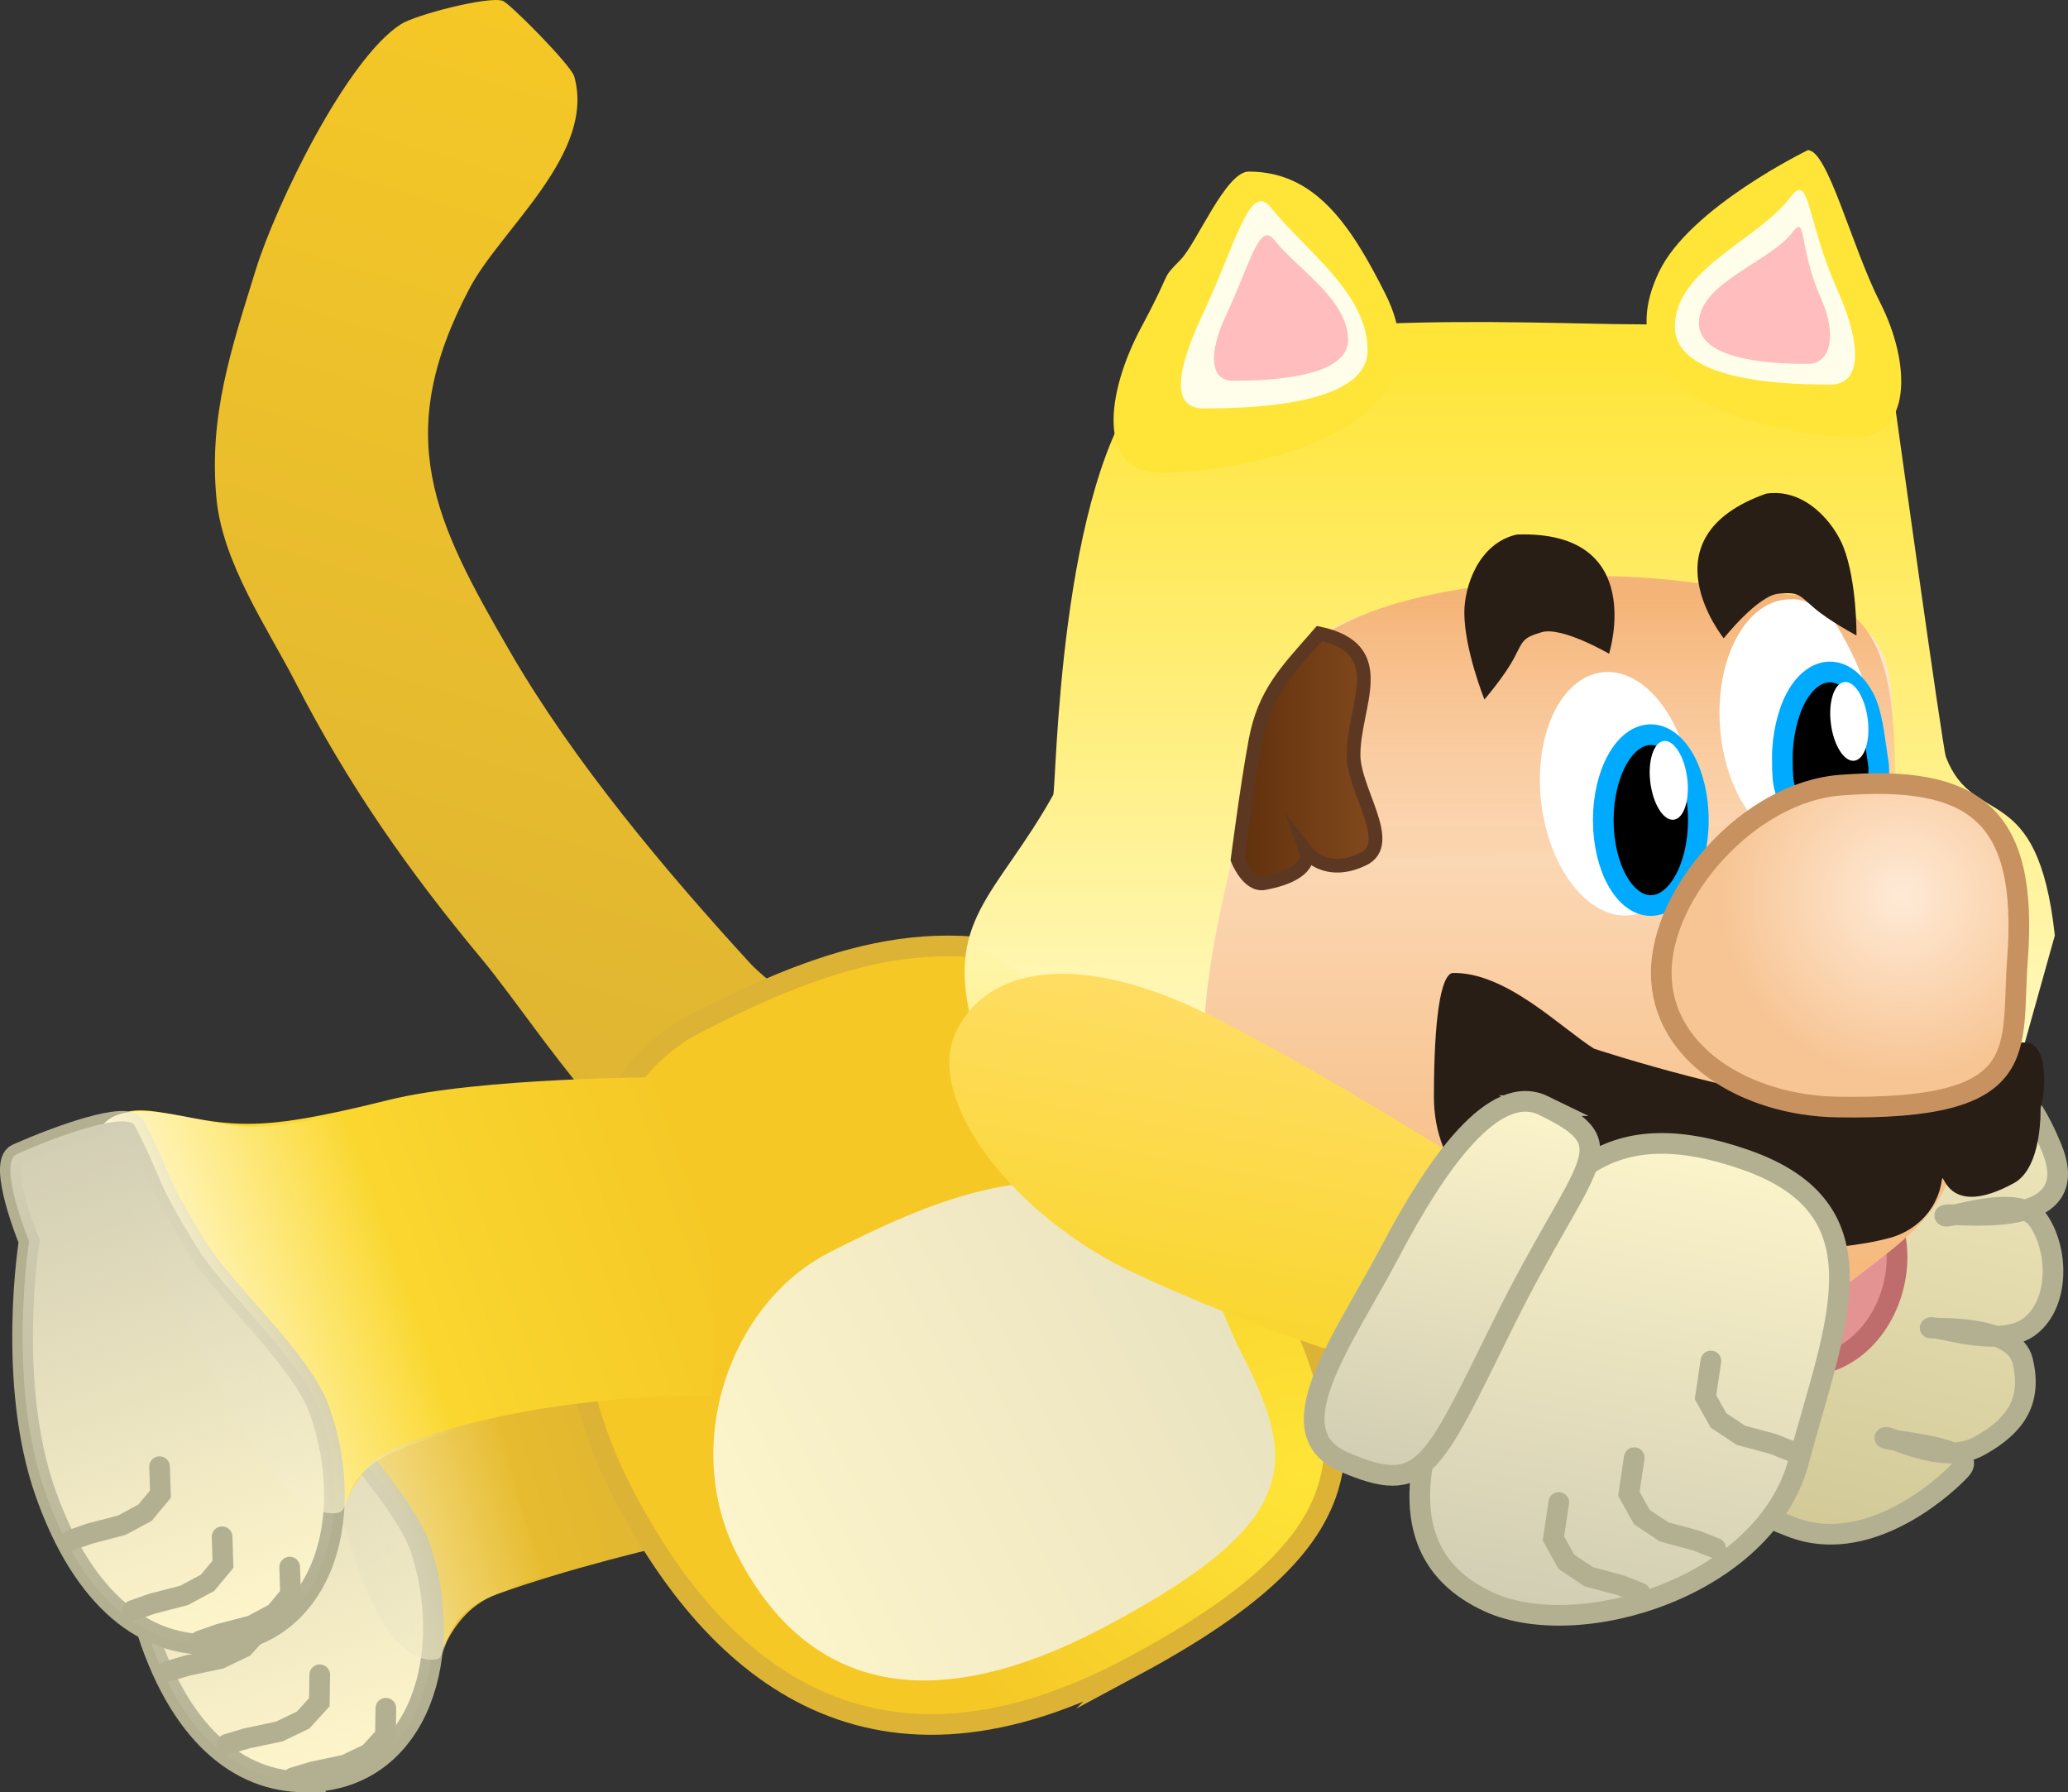 <svg version="1.1" xmlns="http://www.w3.org/2000/svg" xmlns:xlink="http://www.w3.org/1999/xlink" width="150.096" height="130.061" viewBox="0,0,150.096,130.061"><rect x="0" y="0" width="150.096" height="130.061" fill="#333333" stroke="none"/><defs><linearGradient x1="222.359" y1="109.861" x2="199.581" y2="185.211" gradientUnits="userSpaceOnUse" id="color-1"><stop offset="0" stop-color="#f5c826"/><stop offset="1" stop-color="#deb433"/></linearGradient><linearGradient x1="265.156" y1="199.438" x2="269.716" y2="180.766" gradientUnits="userSpaceOnUse" id="color-2"><stop offset="0" stop-color="#d6ad38"/><stop offset="1" stop-color="#f5c826"/></linearGradient><linearGradient x1="299.347" y1="215.727" x2="308.154" y2="179.662" gradientUnits="userSpaceOnUse" id="color-3"><stop offset="0" stop-color="#d2c997"/><stop offset="1" stop-color="#f1e9c0"/></linearGradient><linearGradient x1="284.738" y1="209.073" x2="291.76" y2="180.316" gradientUnits="userSpaceOnUse" id="color-4"><stop offset="0" stop-color="#d2c997"/><stop offset="1" stop-color="#f1e9c0"/></linearGradient><linearGradient x1="228.013" y1="200.763" x2="184.382" y2="213.83" gradientUnits="userSpaceOnUse" id="color-5"><stop offset="0" stop-color="#d6ad38"/><stop offset="1" stop-color="#f5c826"/></linearGradient><linearGradient x1="205.053" y1="206.735" x2="188.006" y2="211.84" gradientUnits="userSpaceOnUse" id="color-6"><stop offset="0" stop-color="#f6efca" stop-opacity="0"/><stop offset="1" stop-color="#f6efca"/></linearGradient><linearGradient x1="182.361" y1="196.421" x2="193.504" y2="233.628" gradientUnits="userSpaceOnUse" id="color-7"><stop offset="0" stop-color="#d2ceb4"/><stop offset="1" stop-color="#d2ceb4" stop-opacity="0"/></linearGradient><radialGradient cx="263.274" cy="211.27" r="28.004" gradientUnits="userSpaceOnUse" id="color-8"><stop offset="0" stop-color="#ffe538"/><stop offset="1" stop-color="#f5c826"/></radialGradient><linearGradient x1="257.736" y1="199.521" x2="222.409" y2="217.643" gradientUnits="userSpaceOnUse" id="color-9"><stop offset="0" stop-color="#eae3c0"/><stop offset="1" stop-color="#fcf4ca"/></linearGradient><linearGradient x1="219.151" y1="189.299" x2="176.777" y2="204.165" gradientUnits="userSpaceOnUse" id="color-10"><stop offset="0" stop-color="#f5c826"/><stop offset="1" stop-color="#ffe538"/></linearGradient><linearGradient x1="197.539" y1="195.546" x2="181.295" y2="201.245" gradientUnits="userSpaceOnUse" id="color-11"><stop offset="0" stop-color="#fff7d1" stop-opacity="0"/><stop offset="1" stop-color="#fff7d1"/></linearGradient><linearGradient x1="173.951" y1="186.868" x2="186.808" y2="223.518" gradientUnits="userSpaceOnUse" id="color-12"><stop offset="0" stop-color="#d2ceb4"/><stop offset="1" stop-color="#d2ceb4" stop-opacity="0"/></linearGradient><linearGradient x1="279.19" y1="130.499" x2="279.19" y2="197.422" gradientUnits="userSpaceOnUse" id="color-13"><stop offset="0" stop-color="#ffe538"/><stop offset="1" stop-color="#fffeeb"/></linearGradient><linearGradient x1="277.358" y1="172.987" x2="277.358" y2="197.422" gradientUnits="userSpaceOnUse" id="color-14"><stop offset="0" stop-color="#ffe538" stop-opacity="0"/><stop offset="1" stop-color="#ffe538"/></linearGradient><linearGradient x1="273.781" y1="147.841" x2="273.781" y2="200.58" gradientUnits="userSpaceOnUse" id="color-15"><stop offset="0" stop-color="#ffead6"/><stop offset="1" stop-color="#f5b677"/></linearGradient><linearGradient x1="271.514" y1="148.136" x2="271.514" y2="168.018" gradientUnits="userSpaceOnUse" id="color-16"><stop offset="0" stop-color="#f5b477"/><stop offset="1" stop-color="#f5b477" stop-opacity="0"/></linearGradient><linearGradient x1="256.913" y1="159.541" x2="268.653" y2="159.541" gradientUnits="userSpaceOnUse" id="color-17"><stop offset="0" stop-color="#5a2c0a"/><stop offset="1" stop-color="#82491d"/></linearGradient><radialGradient cx="306.83" cy="169.667" r="13.171" gradientUnits="userSpaceOnUse" id="color-18"><stop offset="0" stop-color="#ffead6"/><stop offset="1" stop-color="#f7c594"/></radialGradient><linearGradient x1="253.867" y1="200.974" x2="258.254" y2="177.341" gradientUnits="userSpaceOnUse" id="color-19"><stop offset="0" stop-color="#f9d62e"/><stop offset="1" stop-color="#ffdd63"/></linearGradient><linearGradient x1="283.93" y1="222.5" x2="290.415" y2="187.574" gradientUnits="userSpaceOnUse" id="color-20"><stop offset="0" stop-color="#d1cdb3"/><stop offset="1" stop-color="#fcf4ca"/></linearGradient><linearGradient x1="271.542" y1="212.098" x2="276.757" y2="184.006" gradientUnits="userSpaceOnUse" id="color-21"><stop offset="0" stop-color="#d1cdb3"/><stop offset="1" stop-color="#fcf4ca"/></linearGradient></defs><g transform="translate(-168.819,-104.649)"><g data-paper-data="{&quot;isPaintingLayer&quot;:true}" fill-rule="nonzero" stroke-linejoin="miter" stroke-miterlimit="10" stroke-dasharray="" stroke-dashoffset="0" style="mix-blend-mode: normal"><path d="M221.228,191.723c-6.596,-1.349 -13.393,-12.62 -17.453,-17.493c-5.312,-6.378 -9.672,-12.599 -13.515,-20.073c-2.039,-3.964 -5.3,-8.656 -5.736,-13.382c-0.551,-5.969 1.067,-10.775 2.87,-16.584c1.447,-4.663 6.581,-15.285 10.538,-17.795c1.066,-0.676 6.309,-2.035 7.367,-1.691c0.496,0.161 4.963,4.665 5.197,5.488c1.589,5.597 -5.313,11.062 -7.583,15.355c-5.695,10.77 -2.577,16.902 2.945,26.428c4.602,7.938 11.218,15.821 17.435,22.61c1.202,1.313 6.858,5.413 6.487,7.311c0.486,1.43 0.546,3.021 0.075,4.577c-1.031,3.412 -4.275,5.548 -7.686,5.314c-0.306,0.019 -0.619,-0 -0.941,-0.066z" data-paper-data="{&quot;origPos&quot;:null,&quot;origRot&quot;:0}" fill="url(#color-1)" stroke="none" stroke-width="0.5" stroke-linecap="butt"/><g data-paper-data="{&quot;origRot&quot;:0}" stroke-linecap="butt"><path d="M248.789,185.964c1.332,-5.146 11.63,-7.604 21.054,-5.165c9.423,2.44 18.017,6.166 18.017,6.166l-3.821,15.489c0,0 -15.203,-2.011 -22.782,-3.974c-9.423,-2.44 -13.8,-7.37 -12.467,-12.516z" data-paper-data="{&quot;origRot&quot;:0,&quot;origPos&quot;:null}" fill="url(#color-2)" stroke="none" stroke-width="0"/><g data-paper-data="{&quot;origPos&quot;:null}" stroke="#b3b092" stroke-width="1.5"><path d="M290.798,196.787c1.934,-9.187 4.837,-20.447 14.386,-17.846c6.53,1.779 10,2.727 12.573,9.09c2.572,6.363 -7.878,4.428 -7.792,4.836c0.073,0.346 5.282,-1.745 6.748,0.28c1.466,2.025 1.667,5.951 -0.521,7.718c-2.188,1.767 -7.165,-0.134 -7.287,0.147c-0.045,0.103 6.069,-0.372 6.724,2.407c0.655,2.78 -0.366,4.617 -3.138,6.154c-2.772,1.538 -6.686,-0.898 -6.87,-0.588c-0.141,0.239 7.114,0.61 5.486,2.334c-1.628,1.724 -6.949,6.142 -12.18,4.172c-9.711,-3.658 -10.062,-9.517 -8.128,-18.704z" data-paper-data="{&quot;origRot&quot;:0}" fill="url(#color-3)"/><path d="M283.41,193.926c1.503,-7.091 1.834,-15.475 7.182,-13.889c5.983,1.775 5.229,3.543 2.487,15.071c-3.123,13.132 -1.21,15.708 -7.862,14.081c-3.885,-0.95 -3.309,-8.173 -1.807,-15.264z" data-paper-data="{&quot;origRot&quot;:0}" fill="url(#color-4)"/></g><path d="M294.952,195.195c0.943,-3.86 4.237,-6.372 7.358,-5.61c3.121,0.762 4.887,4.509 3.945,8.37c-0.943,3.86 -4.237,6.372 -7.358,5.61c-3.121,-0.762 -4.887,-4.509 -3.944,-8.37z" fill="#e29392" stroke="#bf6d6c" stroke-width="1.5"/></g><g data-paper-data="{&quot;origRot&quot;:0}"><path d="M204.918,220.327c-4.299,1.548 -4.531,7.005 -5.559,7.145c-4.159,0.568 -7.524,-0.481 -11.366,-6.507c-4.759,-7.464 -6.136,-14.035 -4.033,-22.633c1.432,-5.856 5.27,-2.234 11.294,-1.975c2.161,0.093 4.873,-0.171 10.202,-1.245c6.663,-1.343 19.518,-1.391 19.518,-1.391c0,0 2.307,4.875 3.893,9.895c1.516,4.981 0.957,10.557 0.957,10.557c0,0 -14.969,2.575 -24.906,6.154z" data-paper-data="{&quot;origPos&quot;:null}" fill="url(#color-5)" stroke="none" stroke-width="0" stroke-linecap="butt"/><path d="M190.942,233.959c-4.763,0 -9.198,-3.439 -11.635,-11.574c-2.436,-8.134 -0.324,-18.249 -0.324,-18.249c0,0 -2.074,-5.796 -0.599,-6.368c3.053,-1.183 8.139,-2.768 8.66,-1.634c1.925,4.185 1.086,3.537 4.019,8.885c1.899,3.463 7.275,8.587 8.408,12.37c2.436,8.134 -0.687,16.569 -8.53,16.569z" data-paper-data="{&quot;origPos&quot;:null}" fill="#fff6cb" stroke="#b3b092" stroke-width="1.5" stroke-linecap="butt"/><path d="M204.918,220.327c-4.299,1.548 -3.42,4.596 -4.448,4.736c-4.159,0.568 -6.468,-9.317 -6.468,-9.317c0,0 -3.115,-5.17 -9.941,-17.078c1.432,-5.856 5.17,-2.57 11.193,-2.311c1.596,0.069 3.493,-0.057 6.522,-0.56c0.728,2.711 1.497,5.419 2.389,8.105c1.599,4.814 1.938,10.514 4.405,14.994c-2.27,0.632 -1.631,0.703 -3.653,1.432z" data-paper-data="{&quot;origPos&quot;:null}" fill="url(#color-6)" stroke="none" stroke-width="0" stroke-linecap="butt"/><path d="M190.942,233.959c-4.763,0 -9.198,-3.439 -11.635,-11.574c-2.436,-8.134 -0.324,-18.249 -0.324,-18.249c0,0 -2.074,-5.796 -0.599,-6.368c3.053,-1.183 8.139,-2.768 8.66,-1.634c1.925,4.185 1.086,3.537 4.019,8.885c1.899,3.463 7.275,8.587 8.408,12.37c2.436,8.134 -0.687,16.569 -8.53,16.569z" data-paper-data="{&quot;origPos&quot;:null}" fill="url(#color-7)" stroke="#b3b092" stroke-width="0" stroke-linecap="butt"/><path d="M187.728,220.897l-0.03,1.992l-1.179,1.292l-1.734,0.833l-2.356,0.497l-1.437,0.43" fill="none" stroke="#b3b092" stroke-width="1.5" stroke-linecap="round"/><path d="M192.026,226.187l-0.03,1.992l-1.179,1.292l-1.734,0.833l-2.356,0.497l-1.437,0.43" fill="none" stroke="#b3b092" stroke-width="1.5" stroke-linecap="round"/><path d="M196.824,228.612l-0.03,1.992l-1.179,1.293l-1.734,0.833l-2.356,0.497l-1.437,0.43" fill="none" stroke="#b3b092" stroke-width="1.5" stroke-linecap="round"/></g><g data-paper-data="{&quot;origRot&quot;:0}" stroke-linecap="butt"><path d="M251.055,225.577c-18.661,10.013 -30.186,0.748 -37.119,-12.765c-6.932,-13.513 -3.712,-29.228 5.33,-33.866c9.809,-5.032 18.219,-7.864 28.343,-3.501c7.543,3.25 9.536,12.49 13.284,19.798c6.932,13.513 8.453,20.52 -9.839,30.335z" data-paper-data="{&quot;origPos&quot;:null}" fill="url(#color-8)" stroke="#ddb335" stroke-width="1.5"/><path d="M249.084,222.67c-14.743,7.825 -22.635,2.848 -26.758,-5.188c-4.122,-8.036 -0.479,-18.268 6.649,-21.924c7.732,-3.966 14.244,-6.426 21.473,-4.452c5.386,1.471 6.15,7.181 8.379,11.527c4.122,8.036 4.709,12.366 -9.743,20.036z" fill="url(#color-9)" stroke="#d2ceb4" stroke-width="0"/></g><g data-paper-data="{&quot;origRot&quot;:0}"><path d="M197.593,209.701c-4.222,1.746 -4.201,7.208 -5.221,7.395c-4.128,0.76 -7.538,-0.132 -11.656,-5.972c-5.1,-7.235 -6.781,-13.735 -5.079,-22.422c1.159,-5.917 5.161,-2.476 11.19,-2.497c2.163,-0.007 4.86,-0.397 10.133,-1.717c6.593,-1.651 19.916,-1.671 19.916,-1.671c0,0 2.568,7.135 3.359,12.17c0.624,3.974 0.266,10.915 0.266,10.915c0,0 -13.149,-0.239 -22.909,3.798z" data-paper-data="{&quot;origPos&quot;:null}" fill="url(#color-10)" stroke="none" stroke-width="0" stroke-linecap="butt"/><path d="M184.264,223.968c-4.758,0.221 -9.348,-3.009 -12.159,-11.021c-2.811,-8.013 -1.171,-18.214 -1.171,-18.214c0,0 -2.34,-5.694 -0.893,-6.333c2.995,-1.324 8.002,-3.142 8.575,-2.034c2.117,4.091 1.249,3.483 4.427,8.689c2.058,3.371 7.666,8.241 8.973,11.967c2.811,8.013 0.083,16.583 -7.752,16.947z" data-paper-data="{&quot;origPos&quot;:null}" fill="#fff6cb" stroke="#b3b092" stroke-width="1.5" stroke-linecap="butt"/><path d="M197.665,209.909c-4.222,1.746 -3.286,4.331 -4.306,4.519c-4.128,0.76 -9.347,-10.487 -9.347,-10.487c0,0 -8.518,-16.809 -7.63,-17.765c1.973,-2.124 7.619,0.247 10.518,0.237c1.626,-0.006 3.554,-0.227 6.651,-0.897c3.515,7.367 5.561,15.231 8.112,23.009c-1.366,0.394 -2.711,0.852 -3.998,1.384z" fill="url(#color-11)" stroke="none" stroke-width="0" stroke-linecap="butt"/><path d="M184.264,223.968c-4.758,0.221 -9.348,-3.009 -12.159,-11.021c-2.811,-8.013 -1.171,-18.214 -1.171,-18.214c0,0 -2.34,-5.694 -0.893,-6.333c2.995,-1.324 8.002,-3.142 8.575,-2.034c2.117,4.091 1.249,3.483 4.427,8.689c2.058,3.371 7.666,8.241 8.973,11.967c2.811,8.013 0.083,16.583 -7.752,16.947z" data-paper-data="{&quot;origPos&quot;:null}" fill="url(#color-12)" stroke="#b3b092" stroke-width="0" stroke-linecap="butt"/><path d="M180.4,211.085l0.063,1.992l-1.117,1.346l-1.694,0.912l-2.331,0.606l-1.415,0.497" fill="none" stroke="#b3b092" stroke-width="1.5" stroke-linecap="round"/><path d="M184.939,216.17l0.063,1.992l-1.117,1.346l-1.694,0.912l-2.331,0.606l-1.415,0.497" fill="none" stroke="#b3b092" stroke-width="1.5" stroke-linecap="round"/><path d="M189.844,218.37l0.063,1.991l-1.117,1.346l-1.694,0.912l-2.331,0.606l-1.415,0.497" fill="none" stroke="#b3b092" stroke-width="1.5" stroke-linecap="round"/></g><g><path d="M315.626,180.87c-7.678,18.585 -19.249,16.479 -39.301,16.479c-20.052,0 -33.684,-7.005 -36.79,-17.819c-2.343,-8.159 1.588,-9.783 5.725,-17.196c0.236,-0.423 0.346,-22.813 6.895,-30.191c4.76,-5.362 28.259,-3.959 35.429,-3.959c0,0 13.362,-0.154 18.742,5.655c0,0 3.492,25.128 3.726,25.738c2.02,5.269 6.657,1.449 7.907,12.959z" fill="url(#color-13)" stroke="none" stroke-width="0" stroke-linecap="butt"/><path d="M276.324,197.35c-20.052,0 -33.684,-7.005 -36.79,-17.819c-0.797,-2.776 -0.868,-4.795 -0.452,-6.544c3.389,2.137 16.428,9.636 19.79,10.233c13.833,2.458 20.917,1.61 34.365,1.753c13.447,0.142 13.881,-0.504 21.058,-1.166c-7.673,15.419 -19.044,13.543 -37.972,13.543z" fill="url(#color-14)" stroke="none" stroke-width="0" stroke-linecap="butt"/><path d="M282.319,147.203c8.102,-0.588 17.168,0.742 19.295,1.551c6.382,2.427 3.989,7.868 4.675,17.577c0.696,9.846 7.563,14.33 4.114,23.579c-1.33,3.566 -4.321,5.432 -7.311,7.787c-1.696,1.336 -6.429,2.634 -17.217,2.856c-15.25,0.314 -19.574,-2.156 -25.861,-6.947c-1.641,-1.25 -3.556,-7 -3.786,-11.906c-0.23,-4.906 0.917,-10.171 2.452,-16.519c1.535,-6.347 0.313,-10.216 4.848,-13.665c4.534,-3.449 10.689,-3.726 18.791,-4.313z" data-paper-data="{&quot;origPos&quot;:null}" fill="url(#color-15)" stroke="none" stroke-width="0" stroke-linecap="butt"/><path d="M299.067,147.806c8.303,0.461 7.051,9.779 7.469,18.018c-1.379,0.216 -28.259,0.831 -48.446,1.421c0.573,-0.791 0.074,-1.427 0.59,-2.063c2.83,-3.493 0.332,-9.843 4.638,-13.352c4.306,-3.509 10.811,-4.589 18.157,-5.223c7.346,-0.635 13.095,0.95 17.592,1.2z" data-paper-data="{&quot;origPos&quot;:null}" fill="url(#color-16)" stroke="none" stroke-width="0" stroke-linecap="butt"/><path d="M304.629,156.607c0.352,4.889 -1.818,9.029 -4.848,9.247c-3.03,0.218 -5.771,-3.568 -6.124,-8.457c-0.352,-4.889 1.818,-9.029 4.848,-9.247c0.491,-0.035 0.922,-0.036 1.441,0.197c0.519,0.233 1.519,0.525 1.979,1.337c0.46,0.812 2.495,4.028 2.704,6.923z" data-paper-data="{&quot;origPos&quot;:null,&quot;origRot&quot;:0}" fill="#ffffff" stroke="none" stroke-width="0" stroke-linecap="butt"/><path d="M267.056,159.424c0,2.608 3.058,6.424 0.712,7.564c-2.729,1.327 -4.126,-0.51 -4.126,-0.51c0,0 0.582,1.576 -3.072,2.259c-1.173,0.219 -1.924,-1.711 -1.924,-1.711c0,0 0.689,-5.349 1.29,-8.593c0.654,-3.534 2.282,-5.102 4.645,-7.811c5.286,1.136 2.476,5.194 2.476,8.801z" fill="url(#color-17)" stroke="#5c3822" stroke-width="1" stroke-linecap="butt"/><path d="M291.606,161.611c0.571,4.868 -1.412,9.101 -4.429,9.455c-3.017,0.354 -5.925,-3.306 -6.496,-8.174c-0.571,-4.868 1.412,-9.101 4.429,-9.455c3.017,-0.354 5.925,3.306 6.496,8.174z" data-paper-data="{&quot;origPos&quot;:null,&quot;origRot&quot;:0}" fill="#ffffff" stroke="none" stroke-width="0" stroke-linecap="butt"/><path d="M288.635,157.963c0.952,0 1.814,0.695 2.439,1.817c0.624,1.122 1.011,2.672 1.011,4.383c0,1.711 -0.387,3.261 -1.011,4.383c-0.625,1.122 -1.487,1.817 -2.439,1.817c-0.952,0 -1.814,-0.695 -2.439,-1.817c-0.624,-1.122 -1.011,-2.672 -1.011,-4.383c0,-1.711 0.387,-3.261 1.011,-4.383c0.625,-1.122 1.487,-1.817 2.439,-1.817z" data-paper-data="{&quot;origPos&quot;:null}" fill="#000000" stroke="#00aaff" stroke-width="1.5" stroke-linecap="butt"/><path d="M301.635,153.413c0.952,0 1.814,0.695 2.439,1.817c0.624,1.122 0.775,2.904 1.011,4.383c0.083,0.539 0.233,1.323 -0.15,1.8c-0.483,0.577 -1.281,0.853 -2,1.1c-1.256,0.26 -2.748,1.037 -3.85,0.4c-0.966,-0.58 -0.89,-2.138 -0.9,-3.3c-0.013,-1.501 0.387,-3.261 1.011,-4.383c0.625,-1.122 1.487,-1.817 2.439,-1.817z" data-paper-data="{&quot;origPos&quot;:null}" fill="#000000" stroke="#00aaff" stroke-width="1.5" stroke-linecap="round"/><path d="M309.768,190.252c-0.371,2.548 -2.296,3.826 -3.742,4.218c-4.412,1.196 -10.839,1.022 -15.216,-0.297c-2.516,-0.758 -2.56,-2.385 -2.803,-2.613c-0.257,-0.24 -2.97,1.567 -6.239,1.567c-5.247,0 -8.875,-3.697 -8.875,-8.875c0,-5.678 0.493,-8.833 1.347,-8.996c3.88,-0.086 7.826,3.952 10.278,5.496c0,0 12.782,4.208 18.753,3.867c0,0 9.639,-4.511 12.626,-4.313c1.482,0.098 1.491,3.203 1.024,4.771c0,0 0.152,4.283 -1.921,5.422c-4.903,2.692 -5.125,-0.985 -5.232,-0.248z" data-paper-data="{&quot;origPos&quot;:null}" fill="#291e16" stroke="#321f12" stroke-width="0" stroke-linecap="butt"/><path d="M315.25,174.252c-0.5,6.618 1.27,10.982 -13.107,10.732c-6.626,-0.115 -12.75,-3.864 -12.75,-9.732c0,-5.868 6.393,-13.11 13,-13.625c9.627,-0.75 13.657,2.037 12.857,12.625z" data-paper-data="{&quot;origPos&quot;:null}" fill="url(#color-18)" stroke="#c79260" stroke-width="1.5" stroke-linecap="butt"/><path d="M289.574,158.423c0.369,-0.047 0.744,0.23 1.052,0.716c0.308,0.486 0.549,1.18 0.65,1.968c0.101,0.788 0.042,1.521 -0.133,2.068c-0.176,0.548 -0.469,0.91 -0.838,0.958c-0.369,0.047 -0.744,-0.23 -1.052,-0.716c-0.308,-0.486 -0.549,-1.18 -0.65,-1.968c-0.101,-0.788 -0.042,-1.521 0.133,-2.068c0.176,-0.548 0.469,-0.91 0.838,-0.958z" data-paper-data="{&quot;origPos&quot;:null,&quot;origRot&quot;:0}" fill="#ffffff" stroke="#00aaff" stroke-width="0" stroke-linecap="butt"/><path d="M302.677,154.144c0.369,-0.047 0.744,0.23 1.052,0.716c0.308,0.486 0.549,1.18 0.65,1.968c0.101,0.788 0.042,1.521 -0.133,2.068c-0.176,0.548 -0.469,0.91 -0.838,0.958c-0.369,0.047 -0.744,-0.23 -1.052,-0.716c-0.308,-0.486 -0.549,-1.18 -0.65,-1.968c-0.101,-0.788 -0.042,-1.521 0.133,-2.068c0.176,-0.548 0.469,-0.91 0.838,-0.958z" data-paper-data="{&quot;origPos&quot;:null,&quot;origRot&quot;:0}" fill="#ffffff" stroke="#00aaff" stroke-width="0" stroke-linecap="butt"/><path d="M280.684,150.535c-1.376,0.41 -1.311,0.605 -1.978,1.875c-0.689,1.311 -2.147,3 -2.147,3c0,0 -1.458,-3.627 -1.458,-6.319c0,-1.828 0.993,-5.014 3.811,-5.653c9.531,-0.321 6.694,8.651 6.694,8.651c0,0 -3.477,-2.023 -4.922,-1.553z" fill="#291e16" stroke="none" stroke-width="0" stroke-linecap="butt"/><path d="M297.945,147.729c-1.516,0.089 -4.016,3.241 -4.016,3.241c0,0 -5.915,-7.319 3.077,-10.497c2.857,-0.433 4.944,2.171 5.611,3.874c0.982,2.507 0.948,6.416 0.948,6.416c0,0 -1.973,-1.04 -3.093,-2.01c-1.085,-0.94 -1.096,-1.144 -2.526,-1.025z" data-paper-data="{&quot;index&quot;:null,&quot;origRot&quot;:0}" fill="#291e16" stroke="none" stroke-width="0" stroke-linecap="butt"/><g stroke="none" stroke-width="0" stroke-linecap="butt"><path d="M269.36,125.956c5.31,10.564 -11.433,13.012 -16.206,13.012c-4.774,0 -4.076,-5.778 -1.482,-10.606c2.377,-4.425 1.301,-3.29 2.851,-4.887c1.165,-1.201 3.265,-6.375 4.928,-6.375c4.774,0 7.357,3.778 9.909,8.857z" data-paper-data="{&quot;origPos&quot;:null}" fill="#ffe538"/><path d="M268.077,130.079c0,4.181 -9.464,4.206 -11.912,4.206c-2.448,0 -1.872,-2.954 -0.097,-6.729c2.493,-5.302 3.453,-9.782 4.987,-7.85c2.448,3.084 7.023,6.193 7.023,10.374z" data-paper-data="{&quot;origPos&quot;:null}" fill="#fffeeb"/><path d="M266.663,129.324c0,2.934 -6.641,2.951 -8.359,2.951c-1.718,0 -1.756,-2.073 -0.51,-4.721c1.749,-3.72 2.423,-6.864 3.499,-5.508c1.718,2.164 5.37,4.345 5.37,7.279z" data-paper-data="{&quot;origPos&quot;:null}" fill="#ffbdbd"/></g><g stroke="none" stroke-width="0" stroke-linecap="butt"><path d="M300.034,115.545c1.455,0 3.166,6.978 5.246,11.063c2.269,4.457 2.304,9.79 -1.873,9.79c-4.177,0 -18.827,-2.26 -14.181,-12.011c2.234,-4.688 10.809,-8.842 10.809,-8.842z" data-paper-data="{&quot;index&quot;:null}" fill="#ffe538"/><path d="M298.754,118.977c1.453,-1.931 1.115,1.548 3.478,6.85c1.683,3.775 1.76,6.729 -0.56,6.729c-2.321,0 -11.292,-0.025 -11.292,-4.206c0,-4.181 6.054,-6.29 8.374,-9.374z" data-paper-data="{&quot;origPos&quot;:null,&quot;index&quot;:null}" fill="#fffeeb"/><path d="M298.932,121.491c1.02,-1.355 0.41,1.121 2.068,4.842c1.181,2.649 0.676,4.721 -0.952,4.721c-1.628,0 -7.923,-0.017 -7.923,-2.951c0,-2.934 5.179,-4.448 6.808,-6.612z" data-paper-data="{&quot;origPos&quot;:null,&quot;index&quot;:null}" fill="#ffbdbd"/></g></g><g data-paper-data="{&quot;origRot&quot;:0,&quot;index&quot;:null}"><path d="M255.763,177.911c7.086,3.33 20.069,11.491 20.069,11.491l-6.951,14.359c0,0 -8.992,-2.62 -17.802,-6.761c-8.809,-4.141 -15.164,-12.608 -12.903,-17.419c2.261,-4.811 8.778,-5.811 17.587,-1.67z" data-paper-data="{&quot;origRot&quot;:0,&quot;origPos&quot;:null}" fill="url(#color-19)" stroke="none" stroke-width="0" stroke-linecap="butt"/><path d="M295.434,188.789c10.505,3.627 6.566,12.03 3.925,21.93c-2.42,9.072 -15.916,13.165 -22.451,10.193c-9.009,-4.096 -4.052,-14.615 0.327,-22.92c4.379,-8.305 8.39,-12.59 18.199,-9.203z" data-paper-data="{&quot;origRot&quot;:0,&quot;origPos&quot;:null}" fill="url(#color-20)" stroke="#b3b092" stroke-width="1.5" stroke-linecap="butt"/><path d="M280.859,184.883c6.158,2.997 3.04,3.757 -2.942,15.857c-5.252,10.622 -5.801,12.464 -11.538,10.009c-5.129,-2.194 -0.03,-8.858 3.343,-15.274c3.372,-6.417 7.542,-12.342 11.138,-10.592z" data-paper-data="{&quot;origRot&quot;:0,&quot;origPos&quot;:null}" fill="url(#color-21)" stroke="#b3b092" stroke-width="1.5" stroke-linecap="butt"/><path d="M298.896,209.984l-1.395,-0.551l-2.332,-0.628l-1.618,-1.077l-0.946,-1.689l0.39,-2.624" data-paper-data="{&quot;index&quot;:null,&quot;origRot&quot;:0}" fill="none" stroke="#b3b092" stroke-width="1.5" stroke-linecap="round"/><path d="M293.333,216.999l-1.395,-0.551l-2.332,-0.628l-1.618,-1.077l-0.946,-1.689l0.39,-2.624" data-paper-data="{&quot;index&quot;:null,&quot;origRot&quot;:0}" fill="none" stroke="#b3b092" stroke-width="1.5" stroke-linecap="round"/><path d="M287.858,220.248l-1.395,-0.551l-2.332,-0.628l-1.618,-1.077l-0.946,-1.689l0.39,-2.624" data-paper-data="{&quot;index&quot;:null,&quot;origRot&quot;:0}" fill="none" stroke="#b3b092" stroke-width="1.5" stroke-linecap="round"/></g></g></g></svg>